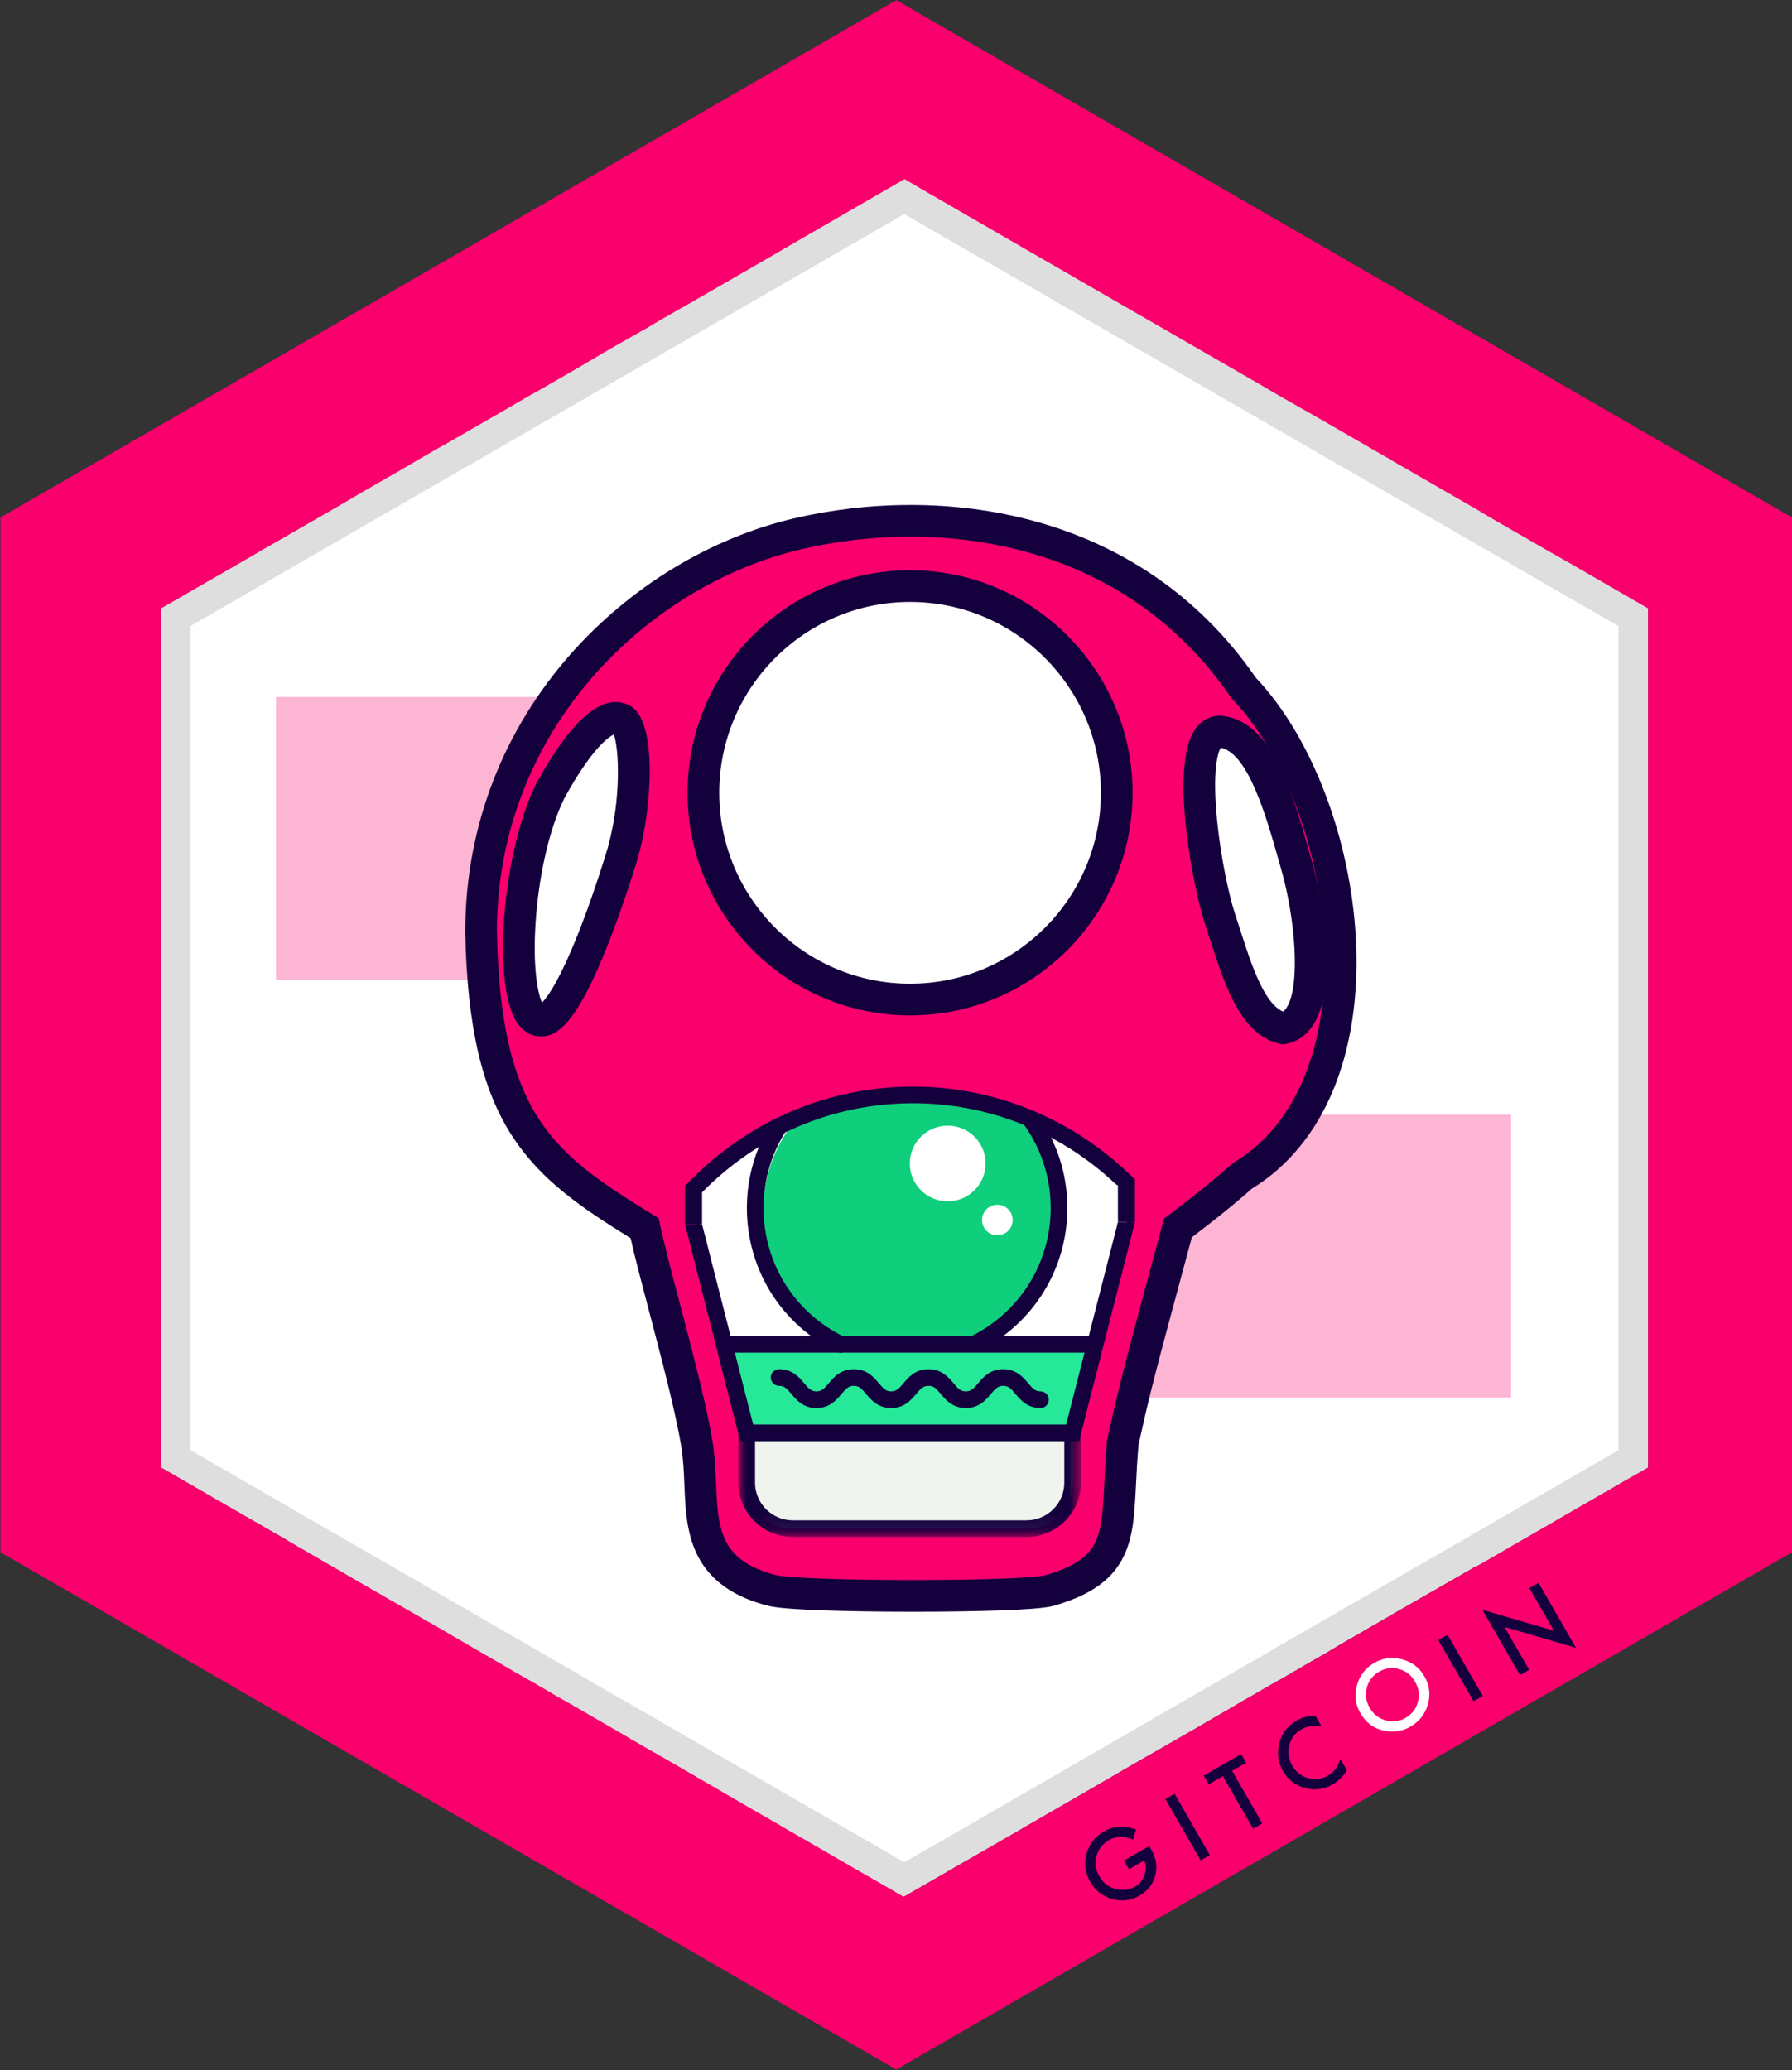 <svg enable-background="new 0 0 110.875 128.042" viewBox="0 0 110.875 128.042" xmlns="http://www.w3.org/2000/svg" xmlns:xlink="http://www.w3.org/1999/xlink"><rect x="0" y="0" width="110.875" height="128.042" fill="#333333" stroke="none"/><clipPath id="a"><path d="m40.011 58.648h32.646v36.524h-32.646z"/></clipPath><mask id="b" height="6.954" maskUnits="userSpaceOnUse" width="21.197" x="45.685" y="88.114"><path d="m45.685 88.114h21.197v6.954h-21.197z" fill="#fff"/></mask><path d="m110.876 32.011v64l-55.42 32-44.35-25.6-.2-.12-10.88-6.28v-64l55.43-32z" fill="#f9006c"/><path d="m101.965 37.631v53.14l-.01.01-1.09.62-.33.19-.13.07-.88.51-3.14 1.81-.2.12-1.93 1.11-.16.09-1.48.86-.47.27-.14.08-.47.27-.24.13-.03.01-.1.04-.11.07-3.03 1.74-.82.47-1.05.6-.04.03-1.23.71-.45.26-.02.02h-.01l-1.54.89-.87.52-1.26.72-.05.03-.07.04-.08.05-.41.24-.03.01-.05.03-.05.02-.06.04v.01l-.78.45-.18.09-.02.02-.04.02-1.01.58-.14.08-.15.09-.05.03-.32.18-.24.14h-.01l-.07.04-.64.38-.2.12-.33.19-.25.14c0 .01-.01.01-.01.01l-.47.27-.42.24-.04.03-.57.33-2.33 1.34-.63.36-.06.03-3.5 2.03-.02.01-.01.01-.4.23-.35.2-.5.29-.14.08-1.25.72-.98.57-.39.22-.01.01-.43.25-.4.23-2.36 1.36-.36.21-.04.02-.18.1-.5.29-1.87 1.08-.56.32h-.01l-.32.19-.48.28-.14-.08-1.28-.74-.85-.49-.03-.01-.91-.53-.17-.1-.05-.03-.61-.35-.17-.1-3.36-1.94-.04-.03-2.07-1.19-4.75-2.76-.61-.35-.69-.39-.93-.54-.22-.12-.09-.06-.03-.02-2.23-1.29-1.22-.71-.37-.21-.39-.22-.23-.13-.26-.15-.24-.15-.09-.05-.35-.2-.08-.05-.08-.04-.04-.03-1.3-.74-.05-.03-.15-.08-.37-.22-1.71-.99-2.51-1.46-2.09-1.2-.82-.47-.09-.05-.5-.29-.01-.01-.21-.12h-.01l-1.04-.6c-.01-.01-.01-.01-.02-.01l-1.86-1.08-1.02-.59-1.33-.77-.72-.43-.04-.02-.02-.01-.29-.17s-.01 0-.02-.01l-.26-.15-.02-.01-3.3-1.9-3.41-1.97-.09-.05-.08-.04-.03-.02v-53.14l5.66-3.26.77-.46h.01l.25-.14.58-.33 1.75-1.01 2.27-1.31.82-.48.15-.09 2.07-1.19.98-.57 1.01-.59.42-.24.45-.26.25-.14h.01l.57-.33 3.23-1.86 1.58-.92.17-.09 1.66-.95.78-.45.38-.22.44-.26 1.1-.65.52-.3 2.28-1.3.69-.41 1.4-.8h.01l.05-.03 5.72-3.3.19-.11.27-.16 6.07-3.51 1.44-.83 1.06.62 6.49 3.75 2.6 1.5 3.95 2.28 1.34.77 6.64 3.83 1.04.61 2.3 1.31.87.5 1.52.88 1.37.79.8.46.09.06 1.81 1.04 3.78 2.18.04.03v.01l.26.14.26.16.4.23.92.53.54.31.02.01 1.92 1.11.78.44.44.25 1.94 1.12z" fill="#fff"/><path d="m96.84 34.668-.53-.3-.72-.42-.77-.45-.11-.06-.49-.28-.51-.29-.9-.52-7.25-4.18-1.71-.98-.72-.42-.45-.26-.49-.29-.05-.02-.42-.25-.41-.24-5.33-3.07-19.5-11.24-.53-.31-.47.27-17.11 9.88-5.02 2.9-1.3.75-.53.31-.1.05c-.01 0-.01 0-.01 0l-.25.15-.42.25-.3.17-.27.16-.18.1-1.5.87h-.01l-1.78 1.02-.01.01-.58.34-.76.43-.01.01-.03.02-3.25 1.87h-.01l-2.38 1.37-1 .58-2.98 1.72-4.23 2.44-1.54.89v53.12l.07.04 1.72 1 .75.43.15.08 4.32 2.5.69.39 4 2.32.46.26 1.3.75 3.38 1.95 5.38 3.1.69.4.07.04.15.08.11.07.18.1.04.02 1.91 1.11.88.5 1.33.78.89.51.18.1.31.18.19.11.48.28 3.57 2.05.09.05.44.26.62.36.72.42h.01l.53.3 1.51.87 3.17 1.84 4.48 2.58 1.03.6.23.13.02-.01.19-.11.14-.08.03-.02.31-.18 1.81-1.03.09-.05.69-.4.5-.29.24-.14 3.85-2.22 2.45-1.41.74-.43.66-.38.67-.39.44-.26 2.33-1.34.39-.22h.01l.23-.14.21-.12.63-.36.8-.46 1.26-.73.46-.27h.01l.46-.27.01-.01.25-.14.53-.31.37-.21.35-.21.55-.31.21-.13.32-.18.43-.24.02-.01.05-.03.13-.08.24-.13 3.78-2.18.38-.22 1.11-.65 2.97-1.71 1.56-.9 8.53-4.92h.01l.06-.04 2.65-1.53.9-.52 1.03-.59v-53.12zm3.3 55.03-.52.3-.32.18-.58.34-7.59 4.38-4.67 2.69-3.12 1.8-1.28.74-.72.41-2.93 1.69-.07.05-.16.09-.18.11-.57.32-.89.51-.22.13-.05.03-.81.47-.09.05-3.91 2.25-.08.05-.79.45-.08.05-.91.53-2.15 1.24-1.54.89-1.68.97-1.1.63-2.97 1.72-1.23.71-.06.04h-.02l-.75.44-.28.15-1.87 1.08-3.45-1.99-1.23-.71-.61-.35-1.81-1.05-.72-.41-.69-.4-5.26-3.03-.77-.45-.05-.03-1.79-1.03-2.06-1.18-.9-.52-.58-.34-.25-.15-.43-.25-.21-.12-1.75-1.01-.31-.18-.19-.11-1.5-.87-3.42-1.97-3.91-2.26-1.76-1.01-3.42-1.97-4.91-2.84-.9-.51-.39-.23-.23-.13-.67-.39v-50.97l3.91-2.26 2.98-1.72.93-.54h.01l.06-.04 3.2-1.85h.01l1.36-.79h.01l1.79-1.03 1.25-.72.43-.25h.01l.76-.44.46-.27h.01l2.98-1.72c.01-.01.01-.01.02-.01l.78-.45.35-.2.2-.12.29-.17.17-.1.27-.15.04-.02 8.03-4.64 13.39-7.73.47-.27.53.31 16.83 9.71 6.98 4.03.05.03.32.18.11.06.44.26.35.2 1.23.71 1.94 1.12 7.02 4.04 1.41.81.55.32.04.03.77.44.19.11.54.31.53.31 4.36 2.51v50.97z" opacity=".13"/><path d="m17.076 43.111h50.75v17.5h-50.75z" fill="#f9006c" opacity=".29"/><path d="m42.742 68.944h50.75v17.5h-50.75z" fill="#f9006c" opacity=".29"/><g fill="#15003e"><path d="m69.542 115.086 1.565-.899.071.123c.165.285.275.559.336.814.05.241.049.495-.005.762-.124.598-.457 1.052-1 1.365-.53.305-1.094.375-1.692.21-.6-.167-1.054-.52-1.363-1.059-.316-.55-.393-1.126-.229-1.73s.52-1.066 1.072-1.385c.296-.17.607-.269.933-.296.314-.021.669.036 1.062.17l-.184.626c-.549-.235-1.047-.225-1.492.032-.402.231-.658.562-.77.996-.115.427-.055.846.181 1.255.242.423.593.683 1.053.781.43.09.809.04 1.142-.15.28-.161.477-.4.593-.719.113-.32.108-.619-.018-.902l-.946.544z"/><path d="m73.134 110.754h.659v4.372h-.659z" transform="matrix(.867 -.499 .499 .867 -46.571 51.751)"/><path d="m76.232 109.535 1.87 3.252-.57.328-1.871-3.25-.871.501-.31-.537 2.311-1.33.309.537z"/><path d="m81.39 106.121.389.677c-.49-.087-.912-.028-1.265.175-.389.225-.638.554-.743.985-.108.433-.046.851.186 1.253.228.398.557.656.981.775.426.118.832.066 1.224-.158.199-.116.353-.247.455-.394.06-.078.116-.168.168-.273.052-.104.102-.223.15-.355l.397.691c-.22.375-.512.665-.871.873-.541.311-1.111.387-1.711.231-.602-.162-1.057-.512-1.367-1.05-.277-.482-.363-1.005-.263-1.566.124-.69.501-1.213 1.124-1.571.34-.196.722-.294 1.146-.292"/></g><path d="m84.161 105.951c-.307-.533-.374-1.104-.204-1.71.17-.607.527-1.068 1.073-1.384.54-.31 1.114-.383 1.722-.22.611.164 1.071.516 1.383 1.057.312.544.386 1.119.214 1.723-.172.606-.534 1.068-1.087 1.386-.489.283-1.026.364-1.61.251-.645-.127-1.141-.495-1.49-1.103m.579-.325c.241.418.58.682 1.017.789.435.108.836.058 1.203-.153.397-.229.653-.559.769-.99.112-.436.056-.853-.176-1.251-.232-.404-.561-.665-.988-.782-.427-.121-.839-.067-1.234.161-.395.228-.647.556-.761.986-.115.429-.059.842.17 1.24" fill="#fff"/><path d="m90.117 100.977h.66v4.371h-.66z" fill="#15003e" transform="matrix(.866 -.499 .499 .866 -39.438 58.97)"/><path d="m94.042 103.614-2.329-4.047 4.428 1.301-1.516-2.634.57-.328 2.314 4.021-4.424-1.294 1.527 2.652z" fill="#15003e"/><path d="m29.764 57.661v.005l0.0.005c.122 5.843 1.038 9.47 2.795 12.141 1.718 2.612 4.206 4.247 7.323 6.156.248 1.175.715 2.949 1.222 4.876.114.435.231.877.347 1.323.67 2.561 1.342 5.217 1.655 7.078.145.86.181 1.717.217 2.571.002.046.004.092.006.139.038.886.082 1.782.275 2.607.195.837.547 1.625 1.214 2.292.664.664 1.604 1.171 2.914 1.513.257.067.698.116 1.232.157.549.041 1.24.076 2.021.104 1.563.055 3.503.084 5.436.085 1.933.001 3.863-.026 5.405-.081.771-.028 1.449-.062 1.983-.104.515-.041.948-.092 1.193-.165 1.159-.348 2.021-.754 2.654-1.28.645-.536 1.022-1.174 1.249-1.927.221-.735.299-1.585.355-2.547.016-.277.03-.564.045-.863.037-.749.078-1.574.161-2.508.724-3.328 1.025-4.445 3.344-13.03l.069-.256c.069-.052.162-.121.274-.206.257-.195.618-.47 1.03-.792.811-.634 1.831-1.456 2.667-2.211 4.702-2.814 6.359-8.689 6.06-14.589-.299-5.914-2.567-12.061-5.97-15.607-6.545-9.541-17.897-11.801-27.613-9.522-10.262 2.407-19.563 11.949-19.563 24.637z" fill="#f9006c"/><path d="m56.522 99.694c-.034 0-.067 0-.1 0-2.003-.001-3.946-.031-5.47-.085-.824-.029-1.516-.065-2.059-.106-.676-.051-1.11-.109-1.406-.186-1.449-.378-2.548-.957-3.36-1.768-.73-.729-1.213-1.633-1.476-2.763-.221-.945-.265-1.967-.299-2.788l-.006-.14c-.036-.849-.07-1.65-.204-2.45-.305-1.812-.967-4.432-1.637-6.992l-.347-1.322c-.449-1.704-.875-3.324-1.142-4.509-3.047-1.878-5.523-3.575-7.273-6.234-1.922-2.922-2.834-6.826-2.956-12.659l-0-.031c0-13.671 10.222-23.223 20.32-25.591 9.074-2.128 21.344-.653 28.6 9.857 3.446 3.632 5.872 9.97 6.186 16.178.359 7.092-1.992 12.709-6.452 15.43-.699.627-1.589 1.364-2.65 2.192-.417.326-.782.605-1.042.802l-.007.005c-2.284 8.458-2.592 9.6-3.3 12.852-.078.892-.118 1.697-.153 2.408-.015.302-.029.592-.046.872-.063 1.085-.154 1.971-.395 2.772-.297.988-.808 1.772-1.561 2.399-.725.603-1.678 1.069-2.999 1.465-.295.088-.713.149-1.398.204-.531.042-1.213.078-2.026.107-1.473.052-3.366.081-5.341.081zm-25.777-42.042c.114 5.442.926 9.026 2.634 11.621 1.598 2.429 3.916 3.961 7.016 5.859l.36.221.087.413c.244 1.157.714 2.941 1.211 4.829l.348 1.324c.681 2.605 1.356 5.275 1.673 7.164.154.92.193 1.82.23 2.691l.006.138c.04.943.084 1.719.25 2.429.18.773.483 1.352.953 1.821.559.559 1.367.97 2.469 1.258.096.025.361.075 1.059.128.517.039 1.184.073 1.981.101 1.502.053 3.421.083 5.402.084 1.982-.004 3.895-.028 5.37-.08.785-.028 1.438-.062 1.941-.102.668-.053.906-.102.989-.127 1.045-.314 1.8-.672 2.308-1.094.46-.383.75-.832.937-1.456.186-.617.26-1.374.315-2.321.016-.274.03-.559.044-.855.037-.746.079-1.591.163-2.546l.019-.122c.73-3.355 1.029-4.462 3.355-13.077l.157-.582.541-.406c.254-.192.61-.464 1.017-.782 1.045-.817 1.948-1.566 2.613-2.166l.071-.064.083-.049c3.872-2.317 5.907-7.311 5.584-13.699-.294-5.798-2.531-11.677-5.699-14.978l-.056-.058-.045-.066c-6.691-9.753-18.117-11.107-26.581-9.123-9.344 2.192-18.802 11.027-18.807 23.673z" fill="#15003e"/><circle cx="56.308" cy="49.04" fill="#fff" r="12.787"/><path d="m56.308 62.808c-7.591 0-13.768-6.176-13.768-13.768s6.176-13.768 13.768-13.768c7.592 0 13.768 6.176 13.768 13.768s-6.176 13.768-13.768 13.768zm0-25.575c-6.51 0-11.807 5.297-11.807 11.807s5.296 11.807 11.807 11.807 11.807-5.297 11.807-11.807-5.297-11.807-11.807-11.807z" fill="#15003e"/><path d="m38.548 52.71s-3.079 10.419-5.091 10.419-1.748-9.492.592-14.208c2.034-3.708 3.671-4.973 4.499-4.381.829.592.946 4.758 0 8.17z" fill="#fff"/><path d="m80.225 53.539c.947 3.315 1.658 9.591-.829 10.064-2.131-.474-2.994-4.026-3.907-6.749-.914-2.723-2.368-11.603 0-11.603 2.605.239 3.789 4.973 4.736 8.288z" fill="#fff"/><path d="m33.456 64.11c-.35 0-1.012-.121-1.516-.934-1.51-2.434-.832-10.534 1.23-14.69l.019-.036c1.647-3.002 3.15-4.676 4.469-4.977.528-.121 1.047-.025 1.46.27 1.518 1.084 1.241 6.106.375 9.23l-.005.016c-.032.108-.793 2.675-1.818 5.29-2.01 5.126-3.213 5.832-4.213 5.832zm1.462-14.735c-.92 1.865-1.585 4.745-1.78 7.71-.183 2.785.14 4.375.397 4.931.342-.344 1.155-1.438 2.449-4.815.898-2.341 1.577-4.614 1.621-4.761.853-3.081.689-6.158.374-7.01-.346.166-1.383.89-3.062 3.945z" fill="#15003e"/><path d="m79.381 64.604-.197-.044c-2.417-.537-3.412-3.635-4.29-6.368-.112-.35-.223-.694-.334-1.026-.712-2.123-2.245-9.791-.598-12.082.378-.525.92-.814 1.527-.814l.09.004c3.125.287 4.4 4.792 5.424 8.412l.166.583c.557 1.95 1.665 7.559.124 10.061-.415.674-1.007 1.101-1.712 1.236zm-3.844-18.356c-.196.281-.528 1.452-.243 4.4.225 2.322.747 4.77 1.124 5.894.114.34.227.692.342 1.05.641 1.997 1.43 4.454 2.622 4.979.07-.047.152-.127.239-.269.853-1.384.513-5.51-.34-8.494l-.167-.588c-.749-2.649-1.872-6.617-3.579-6.972z" fill="#15003e"/><g clip-path="url(#a)"><path d="m67.563 83.313h-22.771l-1.578-7.485v-2.705c5.593-6.396 18.668-8.026 26.604 0v2.705z" fill="#fff"/><path d="m67.629 83.402h-22.91l-1.595-7.574v-2.739l.022-.025c2.846-3.254 7.594-5.29 12.702-5.446 5.412-.167 10.399 1.767 14.033 5.442l.026.026-.004 2.768zm-22.766-.178h22.633l2.232-7.409v-2.656c-3.596-3.623-8.522-5.529-13.875-5.363-5.046.154-9.735 2.158-12.551 5.36v2.663z"/><path d="m44.876 83.156h21.049l1.784.679-1.342 4.794h-20.166z" fill="#25e899"/><path d="m63.516 94.554h-14.465c-1.574 0-2.85-1.274-2.85-2.845v-3.08h20.166v3.08c0 1.571-1.276 2.845-2.851 2.845" fill="#eff4ee"/><g mask="url(#b)"><path d="m46.716 89.143v2.566c0 1.285 1.048 2.33 2.335 2.33h14.465c1.288 0 2.335-1.046 2.335-2.33v-2.566h-19.135zm16.8 5.925h-14.465c-1.856 0-3.366-1.507-3.366-3.359v-3.595h21.197v3.595c0 1.852-1.51 3.359-3.366 3.359z" fill="#15003e"/></g><path d="m52.586 83.156c-3.166-1.388-5.377-4.544-5.377-8.216-.003-2.082.723-4.101 2.052-5.705 1.648-1.993 12.018-2.095 13.665-.24 1.405 1.583 2.257 3.664 2.257 5.945 0 3.672-2.211 6.828-5.376 8.216" fill="#0fce7c"/><g fill="#15003e"><path d="m52.018 83.67c-.078 0-.155-.018-.225-.052-3.443-1.672-5.582-5.082-5.582-8.901 0-1.896.539-3.739 1.559-5.328.036-.057.084-.106.139-.145.056-.039.118-.066.184-.08.066-.015.135-.016.201-.004s.13.037.187.073.106.084.145.139c.039.055.066.118.081.184.015.066.016.134.004.201s-.037.13-.073.187c-.913 1.424-1.396 3.075-1.396 4.774 0 3.422 1.917 6.478 5.002 7.977.061.029.115.071.16.121.045.051.079.109.102.173.022.064.031.132.027.199-.004.068-.021.133-.051.194-.042.087-.108.16-.19.211-.082.051-.177.078-.273.078zm8.312-.048c-.116 0-.229-.039-.32-.111-.091-.072-.155-.172-.182-.285s-.015-.231.035-.336c.049-.105.132-.191.236-.242 3.028-1.514 4.91-4.553 4.91-7.931 0-1.901-.594-3.712-1.717-5.239-.081-.11-.115-.248-.094-.383s.094-.256.204-.337c.11-.081.248-.114.383-.094.135.021.257.094.338.204 1.254 1.705 1.917 3.727 1.917 5.848 0 3.77-2.1 7.161-5.479 8.851-.074.037-.153.054-.231.054z"/><path d="m46.601 88.114h19.364l3.202-12.52h1.055l-3.456 13.549h-20.968l-3.416-13.421h1.055z"/><path d="m42.383 75.657v.064h1.055v-2.013l-.722-.676s-.203.192-.334.316c0.0.947 0 2.31 0 2.31z"/><path d="m70.223 75.529v.064h-1.055v-2.266l.514-.882s.411.373.541.496z"/><path d="m43.042 73.937c-.102 0-.201-.03-.285-.086-.085-.056-.151-.136-.19-.229-.039-.093-.05-.196-.031-.295.019-.1.067-.191.138-.264 3.691-3.773 8.6-5.851 13.822-5.851 4.918 0 9.617 1.873 13.233 5.273.097.094.152.223.155.357.003.135-.048.265-.14.363s-.22.156-.355.161-.267-.043-.367-.133c-3.423-3.22-7.871-4.993-12.525-4.993-4.942 0-9.588 1.968-13.084 5.54-.048.049-.105.088-.169.115s-.131.04-.2.04h-0zm24.665 9.732h-22.833c-.137 0-.268-.054-.364-.151-.097-.097-.151-.227-.151-.364 0-.136.054-.267.151-.364s.228-.151.364-.151h22.833c.137 0 .268.054.364.151s.151.227.151.364c0 .137-.054.267-.151.364s-.228.151-.364.151"/></g><path d="m60.981 71.966c0 1.292-1.05 2.34-2.345 2.34-1.295 0-2.345-1.048-2.345-2.34 0-1.292 1.05-2.34 2.345-2.34 1.295 0 2.345 1.048 2.345 2.34zm1.675 3.498c0 .251-.1.492-.278.669-.178.177-.419.277-.67.277s-.493-.1-.67-.277-.278-.418-.278-.669c0-.251.1-.491.278-.669.178-.177.419-.277.67-.277.251 0 .493.1.67.277.178.177.278.418.278.669" fill="#fff"/><path d="m64.379 87.092c-.818 0-1.241-.502-1.55-.87-.286-.339-.437-.502-.76-.502-.323 0-.474.163-.76.502-.309.367-.732.87-1.55.87-.818 0-1.241-.502-1.55-.87-.286-.339-.437-.502-.76-.502-.323 0-.475.163-.761.503-.309.367-.732.87-1.55.87-.818 0-1.241-.503-1.55-.87-.286-.34-.437-.502-.76-.502-.324 0-.475.163-.762.502-.309.367-.733.87-1.55.87-.818 0-1.241-.502-1.55-.87-.286-.34-.438-.502-.761-.502-.137 0-.268-.054-.364-.151-.097-.097-.151-.227-.151-.364 0-.136.054-.267.151-.364.097-.097.228-.151.364-.151.818 0 1.242.502 1.55.869.286.34.438.503.761.503.324 0 .475-.163.761-.502.309-.367.733-.869 1.551-.869.818 0 1.241.503 1.55.869.286.34.437.502.76.502.323 0 .475-.163.761-.502.309-.367.732-.869 1.55-.869s1.241.503 1.55.869c.286.34.437.502.76.502s.475-.163.76-.502c.309-.367.732-.869 1.549-.869.818 0 1.241.502 1.55.869.285.34.437.502.76.502.137 0 .268.054.364.151.097.097.151.227.151.364 0 .136-.054.267-.151.364-.096.097-.228.151-.364.151" fill="#15003e"/></g></svg>